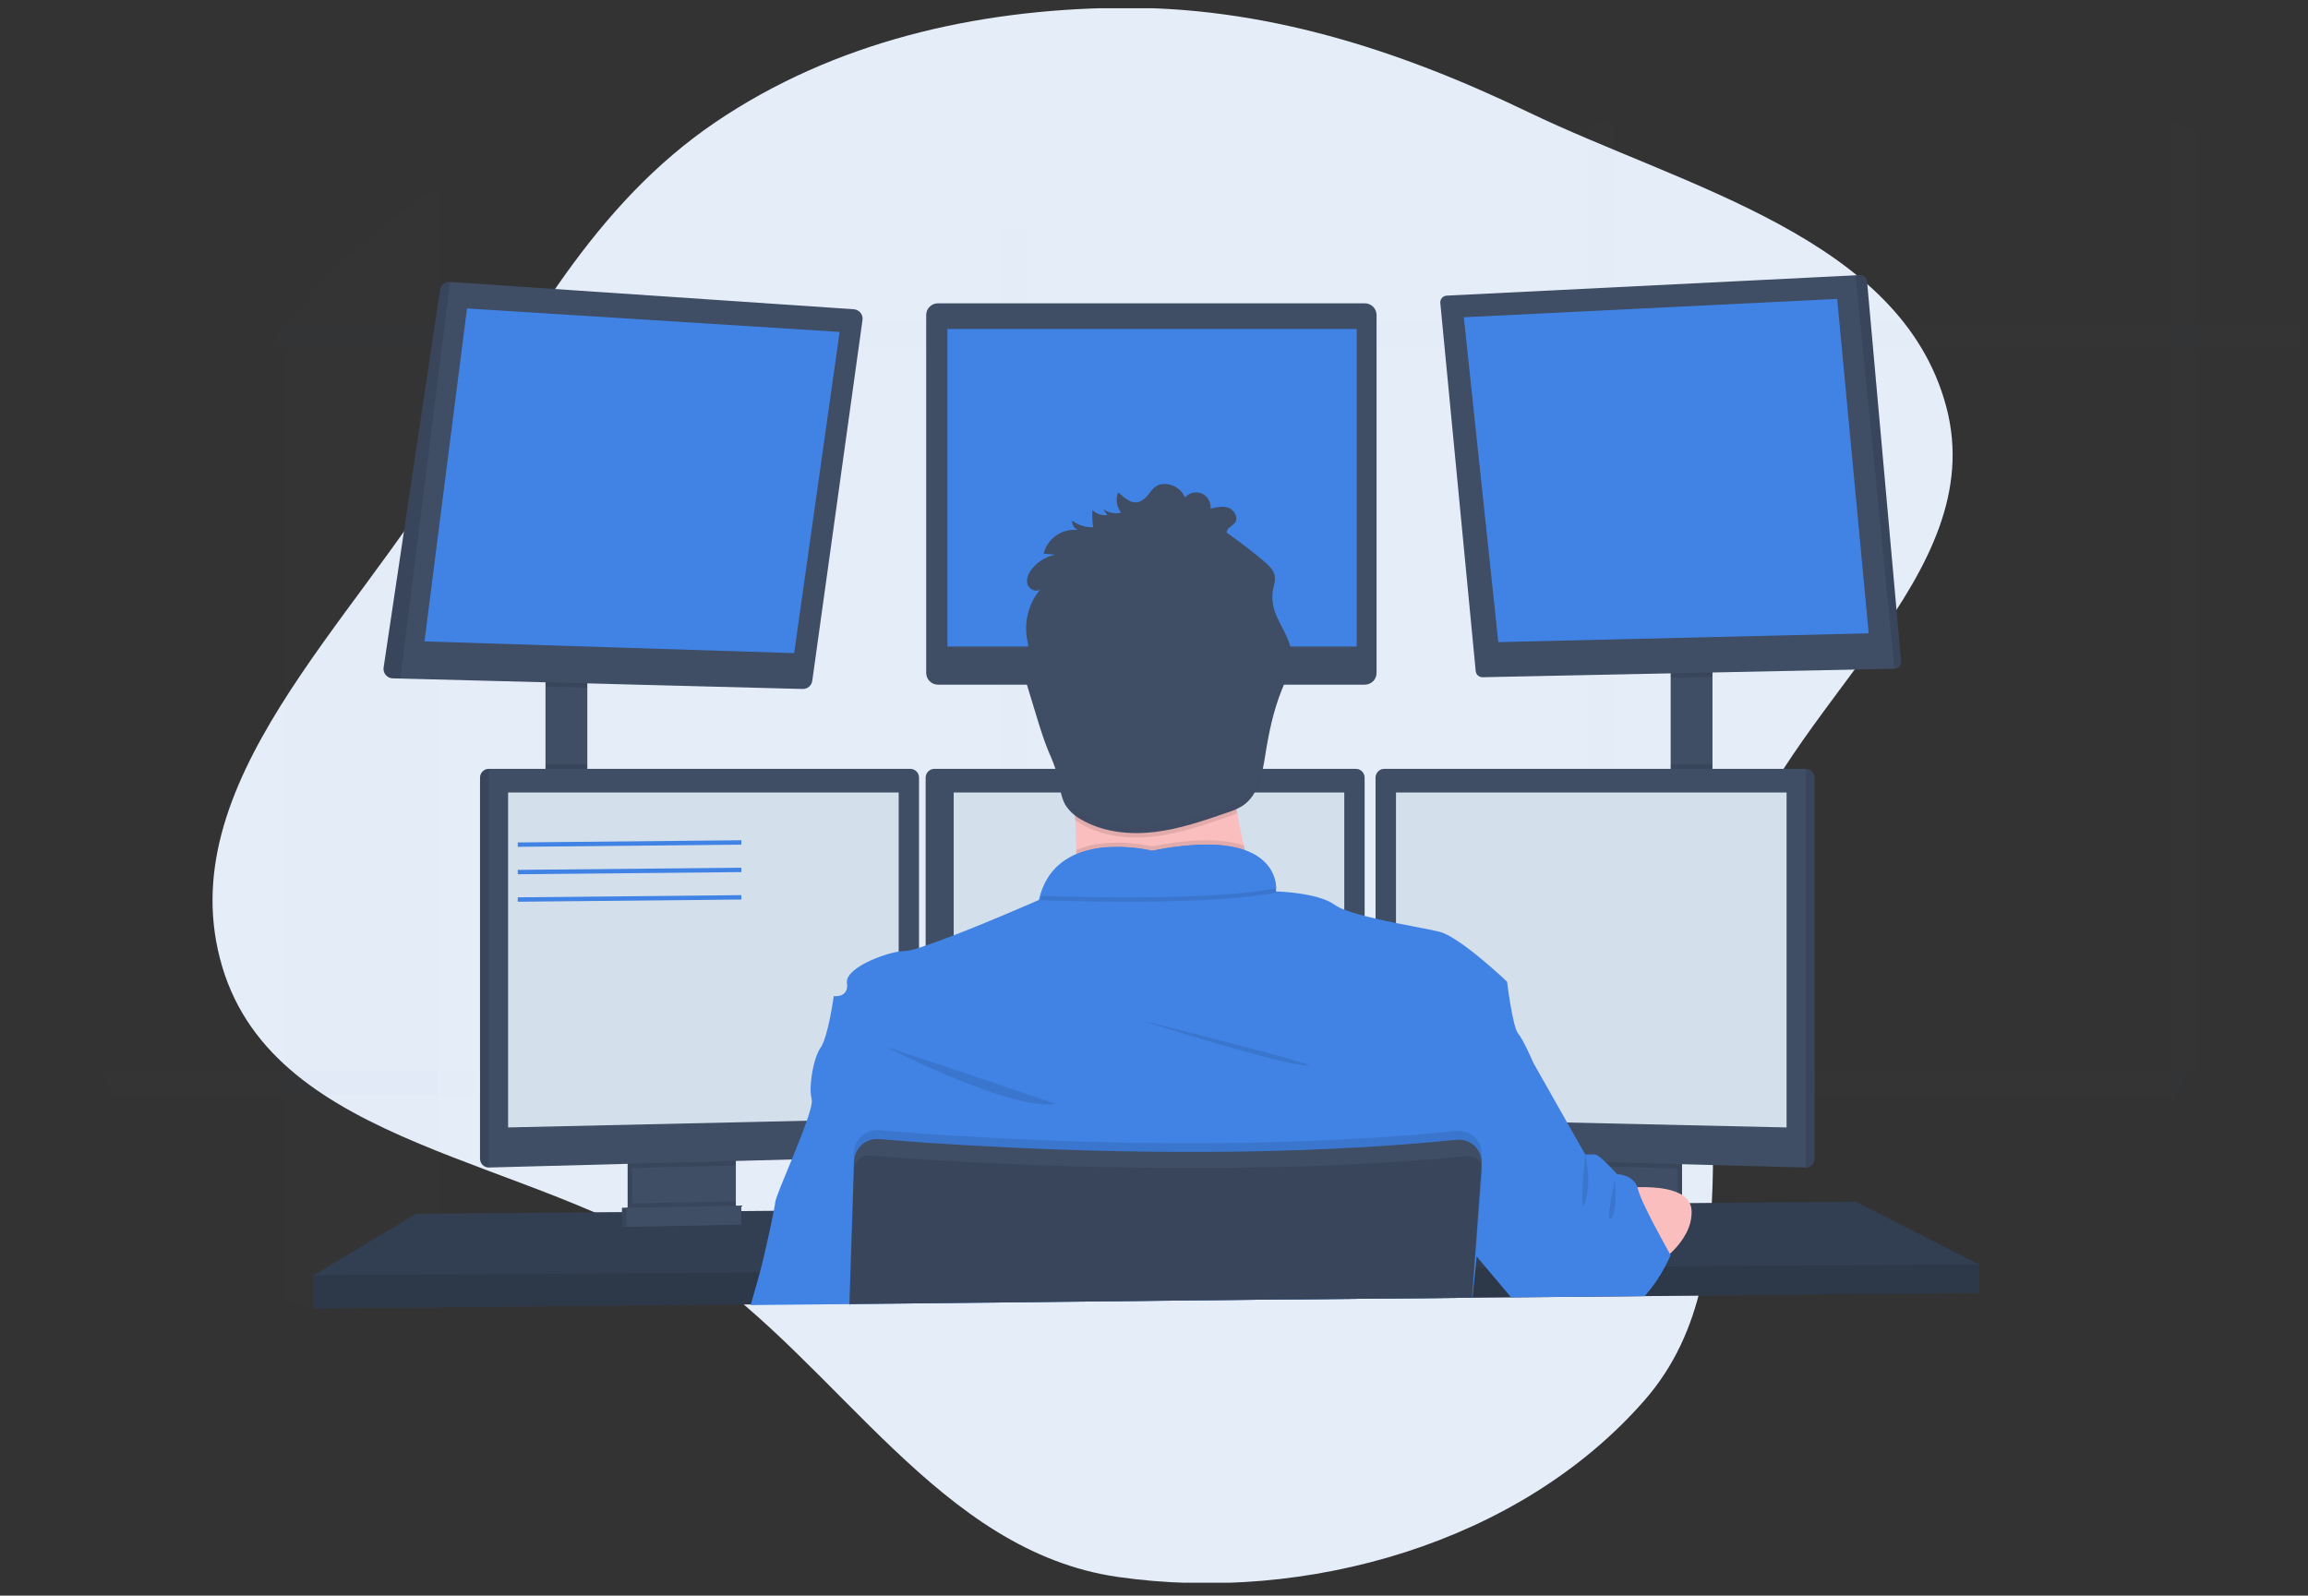 <svg width="175" height="121" viewBox="0 0 175 121" fill="none" xmlns="http://www.w3.org/2000/svg">
<rect x="0" y="0" width="175" height="121" fill="#333333" stroke="none"/>
<g clip-path="url(#clip0)">
<path fill-rule="evenodd" clip-rule="evenodd" d="M84.768 0.592C95.719 0.454 105.965 3.729 115.833 8.481C127.783 14.235 144.147 18.017 147.569 30.832C151.013 43.732 135.164 53.576 131.285 66.352C127.277 79.554 133.771 95.799 124.693 106.189C115.224 117.025 99.012 121.627 84.768 119.586C71.179 117.638 63.719 103.553 52.375 95.823C40.498 87.73 20.949 87.08 16.849 73.305C12.733 59.475 26.937 47.271 34.215 34.812C39.814 25.228 45.074 15.476 54.265 9.254C63.238 3.181 73.934 0.728 84.768 0.592Z" fill="#E5EDF8"/>
<g opacity="0.1">
<path opacity="0.1" d="M33.236 14.203V99.231L26.174 99.308C24.667 99.325 23.166 99.11 21.724 98.671V24.547H21.736C25.204 20.284 29.094 16.727 33.236 14.203Z" fill="#4183E4"/>
<path opacity="0.1" d="M179.228 26.396H20.282C20.755 25.769 21.236 25.157 21.724 24.561V24.547H178.832C178.985 25.151 179.117 25.768 179.228 26.396Z" fill="#4183E4"/>
<path opacity="0.1" d="M166.477 9.95V81.194H165.898C165.598 81.824 165.302 82.443 165.009 83.049C164.879 83.318 164.749 83.581 164.622 83.845V9.276C165.264 9.483 165.882 9.707 166.477 9.95Z" fill="#4183E4"/>
<path opacity="0.1" d="M122.328 9.127V98.266L120.473 98.285V9.508C121.088 9.378 121.706 9.249 122.328 9.127Z" fill="#4183E4"/>
<path opacity="0.1" d="M77.781 17.398V98.749L75.928 98.769V17.309C76.547 17.35 77.166 17.373 77.781 17.398Z" fill="#4183E4"/>
<path opacity="0.1" d="M165.898 81.195C165.598 81.826 165.302 82.444 165.009 83.051H8.478C8.263 82.44 8.063 81.822 7.877 81.195H165.898Z" fill="#4183E4"/>
</g>
<path d="M44.532 51.2H41.362V60.82H44.532V51.2Z" fill="#3F4D65"/>
<path d="M129.846 50.699H126.676V60.877H129.846V50.699Z" fill="#3F4D65"/>
<path d="M150.063 95.885V98.054L124.715 98.287L124.445 98.292L114.811 98.381L114.581 98.384L111.653 98.409H111.566L93.717 98.574L64.417 98.846H64.392L56.942 98.916L56.862 98.918L23.759 99.222V96.719L31.543 92.047L47.16 91.917L47.493 91.915L47.604 91.914L47.937 91.909L55.435 91.847L55.771 91.845L55.878 91.844L56.211 91.842L58.616 91.822L58.679 91.82L64.61 91.77H64.659L110.942 91.38L112.075 91.371H112.189L113.053 91.363L119.335 91.311L119.668 91.306L119.977 91.303H120.137L122.091 91.288L122.478 91.283L122.997 91.28L124.624 91.264L127.205 91.243L127.538 91.24L128.119 91.236H128.228L140.693 91.129L150.063 95.885Z" fill="#3F4D65"/>
<path opacity="0.2" d="M150.063 95.885V98.054L124.715 98.287L124.445 98.292L114.811 98.381L114.581 98.384L111.653 98.409H111.566L93.717 98.574L64.417 98.846H64.392L56.942 98.916L56.862 98.918L23.759 99.222V96.719L31.543 92.047L47.16 91.917L47.493 91.915L47.604 91.914L47.937 91.909L55.435 91.847L55.771 91.845L55.878 91.844L56.211 91.842L58.616 91.822L58.679 91.82L64.61 91.77H64.659L110.942 91.38L112.075 91.371H112.189L113.053 91.363L119.335 91.311L119.668 91.306L119.977 91.303H120.137L122.091 91.288L122.478 91.283L122.997 91.28L124.624 91.264L127.205 91.243L127.538 91.24L128.119 91.236H128.228L140.693 91.129L150.063 95.885Z" fill="black"/>
<path d="M55.461 87.544V91.63C55.461 91.823 55.406 92.013 55.302 92.177C55.199 92.34 55.051 92.471 54.877 92.554C54.746 92.617 54.604 92.652 54.459 92.654L48.636 92.778C48.481 92.782 48.327 92.749 48.186 92.683C48.008 92.601 47.857 92.47 47.752 92.305C47.646 92.141 47.59 91.949 47.59 91.753V87.544H55.461Z" fill="#3F4D65"/>
<path opacity="0.1" d="M55.461 87.544V91.63C55.461 91.823 55.406 92.013 55.302 92.177C55.199 92.34 55.051 92.471 54.877 92.554C54.746 92.617 54.604 92.652 54.459 92.654L48.636 92.778C48.481 92.782 48.327 92.749 48.186 92.683C48.008 92.601 47.857 92.47 47.752 92.305C47.646 92.141 47.59 91.949 47.59 91.753V87.544H55.461Z" fill="black"/>
<path d="M55.794 87.544V91.63C55.794 91.823 55.739 92.013 55.636 92.177C55.533 92.34 55.385 92.471 55.21 92.554C55.08 92.617 54.938 92.652 54.793 92.654L48.97 92.778C48.815 92.782 48.66 92.749 48.52 92.683C48.342 92.601 48.191 92.47 48.085 92.305C47.98 92.141 47.924 91.949 47.924 91.753V87.544H55.794Z" fill="#3F4D65"/>
<path d="M127.538 87.544H119.668V92.8H127.538V87.544Z" fill="#3F4D65"/>
<path opacity="0.1" d="M127.538 87.544H119.668V92.8H127.538V87.544Z" fill="black"/>
<path d="M127.205 87.544H119.335V92.8H127.205V87.544Z" fill="#3F4D65"/>
<path opacity="0.1" d="M44.532 51.198V52.154L41.362 52.072V51.198H44.532Z" fill="black"/>
<path d="M65.398 24.265L61.589 51.628C61.565 51.803 61.477 51.963 61.342 52.077C61.208 52.191 61.036 52.252 60.86 52.247L30.36 51.456L29.781 51.441C29.68 51.439 29.581 51.415 29.49 51.372C29.399 51.329 29.318 51.267 29.253 51.19C29.187 51.114 29.138 51.024 29.11 50.927C29.081 50.831 29.073 50.729 29.087 50.629L33.363 21.985C33.391 21.807 33.484 21.646 33.624 21.534C33.764 21.422 33.942 21.367 34.121 21.379L64.731 23.451C64.829 23.457 64.926 23.483 65.014 23.528C65.102 23.573 65.18 23.636 65.243 23.712C65.305 23.788 65.352 23.877 65.378 23.972C65.405 24.068 65.412 24.167 65.398 24.265Z" fill="#3F4D65"/>
<path d="M35.41 23.391L32.185 48.64L60.216 49.529L63.663 25.17L35.41 23.391Z" fill="#4183E4"/>
<path d="M103.486 23.001H71.116C70.625 23.001 70.227 23.399 70.227 23.89V51.031C70.227 51.522 70.625 51.92 71.116 51.92H103.486C103.977 51.92 104.375 51.522 104.375 51.031V23.89C104.375 23.399 103.977 23.001 103.486 23.001Z" fill="#3F4D65"/>
<path d="M102.872 24.948H71.838V49.029H102.872V24.948Z" fill="#4183E4"/>
<path opacity="0.1" d="M129.846 50.697V51.33L126.676 51.395V50.697H129.846Z" fill="black"/>
<path d="M144.15 50.163C144.154 50.233 144.145 50.302 144.122 50.367C144.099 50.433 144.063 50.493 144.016 50.544C143.969 50.595 143.913 50.636 143.85 50.665C143.787 50.693 143.719 50.709 143.649 50.711L112.415 51.356C112.286 51.359 112.16 51.312 112.063 51.226C111.966 51.14 111.905 51.02 111.893 50.891L109.209 22.981C109.202 22.911 109.21 22.841 109.231 22.775C109.252 22.709 109.286 22.648 109.332 22.595C109.377 22.543 109.433 22.5 109.496 22.469C109.558 22.439 109.626 22.422 109.696 22.418L140.693 20.877L141.026 20.86C141.159 20.853 141.289 20.898 141.389 20.985C141.49 21.072 141.552 21.195 141.564 21.327L144.15 50.163Z" fill="#3F4D65"/>
<path d="M110.992 24.058L139.301 22.667L141.692 48.028L113.607 48.695L110.992 24.058Z" fill="#4183E4"/>
<path opacity="0.1" d="M144.15 50.163C144.154 50.233 144.145 50.302 144.122 50.367C144.099 50.433 144.063 50.493 144.016 50.544C143.969 50.595 143.913 50.636 143.85 50.665C143.787 50.693 143.719 50.709 143.649 50.711L140.693 20.877L141.026 20.86C141.159 20.853 141.289 20.898 141.389 20.985C141.49 21.072 141.552 21.195 141.564 21.327L144.15 50.163Z" fill="black"/>
<path opacity="0.1" d="M34.126 21.377L30.36 51.456L29.781 51.441C29.68 51.439 29.581 51.416 29.49 51.372C29.399 51.329 29.318 51.267 29.253 51.19C29.187 51.114 29.138 51.024 29.11 50.927C29.081 50.831 29.073 50.729 29.087 50.629L33.363 21.985C33.391 21.806 33.484 21.644 33.626 21.532C33.767 21.419 33.946 21.364 34.126 21.377Z" fill="black"/>
<path opacity="0.1" d="M44.532 57.97H41.362V60.82H44.532V57.97Z" fill="black"/>
<path opacity="0.1" d="M55.794 87.542V88.371L47.924 88.582V87.542H55.794Z" fill="black"/>
<path d="M69.684 58.963V87.027C69.682 87.198 69.614 87.362 69.495 87.485C69.375 87.607 69.213 87.679 69.042 87.686L37.066 88.537H37.057C36.883 88.534 36.717 88.464 36.594 88.341C36.471 88.218 36.4 88.052 36.398 87.878V58.963C36.4 58.789 36.471 58.622 36.594 58.499C36.717 58.376 36.883 58.306 37.057 58.304H69.025C69.199 58.306 69.366 58.376 69.489 58.499C69.612 58.622 69.682 58.789 69.684 58.963Z" fill="#3F4D65"/>
<path opacity="0.1" d="M37.066 58.304V88.537H37.057C36.883 88.534 36.717 88.464 36.594 88.341C36.471 88.218 36.4 88.052 36.398 87.878V58.963C36.4 58.789 36.471 58.622 36.594 58.499C36.717 58.376 36.883 58.306 37.057 58.304H37.066Z" fill="black"/>
<path d="M38.526 60.096H68.141V84.831L38.526 85.498V60.096Z" fill="#D4DFEC"/>
<path opacity="0.1" d="M129.846 57.97H126.676V60.877H129.846V57.97Z" fill="black"/>
<path opacity="0.1" d="M127.205 87.542V88.612L119.335 88.401V87.542H127.205Z" fill="black"/>
<path d="M137.591 58.963V87.878C137.589 88.053 137.518 88.221 137.393 88.344C137.268 88.468 137.099 88.537 136.924 88.537L104.941 87.686C104.77 87.679 104.607 87.607 104.488 87.485C104.368 87.362 104.3 87.198 104.298 87.027V58.963C104.301 58.789 104.371 58.622 104.494 58.499C104.617 58.376 104.783 58.306 104.957 58.304H136.925C137.101 58.304 137.269 58.374 137.393 58.497C137.518 58.62 137.589 58.788 137.591 58.963Z" fill="#3F4D65"/>
<path opacity="0.1" d="M137.591 58.963V87.878C137.589 88.053 137.518 88.221 137.393 88.344C137.268 88.468 137.099 88.537 136.924 88.537V58.304C137.099 58.304 137.268 58.373 137.393 58.496C137.518 58.62 137.589 58.787 137.591 58.963Z" fill="black"/>
<path d="M135.464 60.096H105.848V84.831L135.464 85.498V60.096Z" fill="#D4DFEC"/>
<path d="M103.471 58.963V87.027C103.469 87.198 103.401 87.362 103.281 87.485C103.162 87.607 103 87.679 102.828 87.686L70.852 88.537C70.677 88.537 70.508 88.468 70.383 88.344C70.258 88.221 70.187 88.053 70.185 87.878V58.963C70.187 58.789 70.257 58.622 70.38 58.499C70.503 58.376 70.67 58.306 70.844 58.304H102.812C102.986 58.306 103.152 58.376 103.275 58.499C103.398 58.622 103.469 58.789 103.471 58.963Z" fill="#3F4D65"/>
<path d="M72.312 60.096H101.927V84.831L72.312 85.498V60.096Z" fill="#D4DFEC"/>
<path opacity="0.1" d="M150.063 95.885V98.054L124.715 98.287L124.445 98.292L114.811 98.381L114.581 98.384L111.653 98.409H111.566L93.717 98.574L64.417 98.846H64.392L56.942 98.916L56.862 98.918L23.759 99.222V96.719L57.548 96.497H57.628L64.467 96.45H64.499L111.73 96.138H111.778L111.806 96.136H111.885L112.684 96.132H112.928L125.356 96.048L126.09 96.045L126.254 96.043L150.063 95.885Z" fill="black"/>
<path d="M87.355 60.82C92.085 60.82 95.919 56.986 95.919 52.256C95.919 47.526 92.085 43.691 87.355 43.691C82.625 43.691 78.791 47.526 78.791 52.256C78.791 56.986 82.625 60.82 87.355 60.82Z" fill="#FBBEBE"/>
<path d="M95.921 69.775C95.921 69.775 79.32 71.777 80.905 69.775C81.479 69.05 81.637 66.905 81.606 64.46C81.596 63.718 81.569 62.949 81.53 62.183C81.347 58.512 80.905 54.925 80.905 54.925C80.905 54.925 95.42 48.084 93.752 53.507C93.085 55.698 93.303 58.774 93.81 61.663C93.959 62.505 94.131 63.331 94.311 64.115C94.751 66.028 95.288 67.917 95.921 69.775Z" fill="#FBBEBE"/>
<path opacity="0.1" d="M95.921 69.775C95.921 69.775 79.32 71.777 80.905 69.775C81.479 69.05 81.637 66.905 81.606 64.46C84.137 63.379 87.357 64.185 87.357 64.185C90.747 63.51 92.921 63.641 94.311 64.115C94.751 66.028 95.288 67.917 95.921 69.775Z" fill="black"/>
<path d="M64.41 99.035V98.894L93.712 98.576L111.565 98.409H111.615L111.596 98.656L111.621 98.409H111.653V98.381L111.882 96.136L111.968 95.287L111.995 95.022L112.018 94.8L113.049 91.361L114.081 87.928L114.948 85.036L116.273 80.618C116.273 80.618 115.522 78.866 115.105 78.366C114.688 77.865 114.271 74.445 114.271 74.445C114.271 74.445 110.71 71.053 109.154 70.662C108.501 70.495 107.213 70.273 105.845 69.995C105.333 69.891 104.807 69.781 104.302 69.661C104.016 69.596 103.736 69.528 103.467 69.459C102.945 69.329 102.429 69.169 101.924 68.982C101.659 68.886 101.407 68.757 101.173 68.6C99.947 67.701 96.874 67.599 96.755 67.599C96.755 67.595 96.755 67.591 96.755 67.587V67.572C96.76 67.502 96.76 67.432 96.755 67.362C96.755 67.295 96.755 67.217 96.74 67.128C96.74 67.102 96.74 67.073 96.728 67.045C96.72 66.985 96.71 66.921 96.695 66.855C96.69 66.825 96.683 66.796 96.675 66.766C96.627 66.565 96.557 66.37 96.466 66.184C96.455 66.157 96.44 66.129 96.427 66.102C96.345 65.948 96.25 65.801 96.143 65.663C96.121 65.635 96.098 65.605 96.073 65.577C95.936 65.416 95.784 65.268 95.619 65.136C95.574 65.101 95.527 65.064 95.479 65.031C95.452 65.009 95.423 64.989 95.394 64.971L95.245 64.874L95.107 64.794C94.985 64.728 94.856 64.662 94.716 64.601C94.673 64.581 94.626 64.562 94.579 64.544C94.533 64.526 94.459 64.497 94.398 64.474H94.388L94.263 64.424C94.167 64.392 94.071 64.364 93.969 64.335L93.814 64.295L93.647 64.257L93.48 64.222C93.313 64.189 93.135 64.159 92.948 64.135L92.757 64.112L92.562 64.092L92.36 64.075L92.073 64.058L91.74 64.047C90.268 64.047 88.8 64.203 87.362 64.512C86.362 64.29 85.338 64.196 84.315 64.232H84.17L84.003 64.242H83.896L83.681 64.262C83.609 64.262 83.536 64.277 83.464 64.287C83.392 64.297 83.317 64.305 83.246 64.317L83.135 64.335C83.027 64.354 82.917 64.374 82.802 64.397C82.765 64.404 82.728 64.412 82.692 64.422C82.546 64.454 82.401 64.492 82.258 64.536C82.186 64.556 82.114 64.579 82.043 64.604C82.006 64.614 81.971 64.627 81.936 64.641L81.829 64.679L81.724 64.721L81.599 64.771C81.535 64.798 81.474 64.826 81.412 64.856C81.377 64.871 81.342 64.888 81.308 64.906C81.275 64.924 81.24 64.939 81.208 64.958C80.831 65.153 80.482 65.399 80.172 65.689L80.087 65.77L80.004 65.855C79.975 65.884 79.949 65.914 79.922 65.944C79.813 66.063 79.712 66.188 79.618 66.319C79.592 66.354 79.567 66.389 79.541 66.426C79.436 66.582 79.34 66.745 79.255 66.913C79.233 66.953 79.213 66.995 79.193 67.035C79.057 67.317 78.945 67.61 78.859 67.911C78.828 68.022 78.8 68.133 78.774 68.245C78.774 68.245 75.242 69.803 72.312 70.931C71.533 71.231 70.799 71.503 70.185 71.708C70.006 71.768 69.839 71.823 69.684 71.875C69.347 71.997 68.997 72.078 68.641 72.115C68.474 72.118 68.306 72.134 68.141 72.162C66.794 72.381 64.487 73.33 64.235 74.283C64.215 74.359 64.209 74.438 64.218 74.516C64.218 74.516 64.218 74.528 64.218 74.535C64.385 75.703 63.217 75.536 63.217 75.536C63.217 75.536 62.8 78.623 62.216 79.457C61.794 80.057 61.505 81.397 61.469 82.408C61.448 82.723 61.472 83.04 61.542 83.348C61.542 83.356 61.542 83.364 61.542 83.371C61.609 83.595 61.449 84.205 61.177 84.988C60.881 85.847 60.451 86.915 60.037 87.923C59.413 89.444 58.826 90.826 58.789 91.129C58.774 91.264 58.731 91.507 58.671 91.819C58.427 93.09 57.886 95.511 57.62 96.49C57.421 97.221 57.132 98.222 56.934 98.909C56.934 98.93 56.922 98.95 56.917 98.968L64.397 98.894V99.035H64.42H64.41Z" fill="#4183E4"/>
<path opacity="0.1" d="M67.14 79.368C67.14 79.368 76.65 84.29 80.07 83.706L67.14 79.368Z" fill="black"/>
<path opacity="0.1" d="M86.494 77.366C86.494 77.366 95.754 80.37 98.841 80.787C101.927 81.204 86.494 77.366 86.494 77.366Z" fill="black"/>
<path opacity="0.1" d="M96.765 67.702C91.927 68.593 82.817 68.401 78.879 68.266C80.322 63.094 87.36 64.853 87.36 64.853C96.071 63.114 96.739 66.721 96.765 67.702Z" fill="black"/>
<path d="M96.765 67.369C91.927 68.26 82.817 68.068 78.879 67.933C80.322 62.76 87.36 64.519 87.36 64.519C96.071 62.78 96.739 66.388 96.765 67.369Z" fill="#4183E4"/>
<path d="M122.45 90.172C122.45 90.172 128.149 89.296 128.261 91.799C128.373 94.301 125.354 96.05 125.354 96.05L122.45 90.172Z" fill="#FBBEBE"/>
<path opacity="0.1" d="M93.81 61.663C93.565 61.772 93.315 61.869 93.059 61.953C91.261 62.574 89.447 63.199 87.553 63.426C85.66 63.653 83.673 63.453 82.021 62.508C81.847 62.41 81.68 62.302 81.52 62.183C81.337 58.512 80.895 54.925 80.895 54.925C80.895 54.925 95.41 48.084 93.742 53.507C93.078 55.698 93.303 58.774 93.81 61.663Z" fill="black"/>
<path d="M85.006 38.87C84.768 38.932 84.518 38.939 84.277 38.888C84.036 38.837 83.81 38.731 83.618 38.578L83.965 39.06C83.76 39.083 83.553 39.062 83.358 38.997C83.162 38.932 82.983 38.825 82.834 38.684C82.802 39.116 82.82 39.55 82.887 39.977C82.313 40.005 81.747 39.828 81.292 39.477C81.283 39.627 81.32 39.777 81.399 39.906C81.478 40.034 81.594 40.136 81.732 40.196C81.156 40.127 80.573 40.27 80.094 40.599C79.615 40.928 79.272 41.42 79.129 41.983L80 42.063C79.316 42.209 78.702 42.584 78.258 43.126C77.992 43.459 77.788 43.887 77.905 44.294C78.022 44.701 78.586 44.961 78.893 44.671C78.456 45.192 78.138 45.802 77.963 46.459C77.787 47.116 77.757 47.803 77.875 48.473C77.954 48.759 77.98 49.056 77.951 49.351C77.897 49.626 77.723 49.865 77.636 50.133C77.469 50.621 77.628 51.15 77.776 51.635L78.559 54.208C78.843 55.137 79.124 56.068 79.495 56.967C79.757 57.536 79.98 58.122 80.162 58.721C80.373 59.529 80.381 60.413 80.83 61.119C81.137 61.563 81.548 61.925 82.028 62.175C83.678 63.119 85.672 63.319 87.56 63.092C89.449 62.865 91.261 62.24 93.058 61.619C93.457 61.499 93.84 61.331 94.199 61.119C95.442 60.304 95.719 58.639 95.951 57.173C96.21 55.538 96.555 53.906 97.167 52.367C97.531 51.451 98.002 50.522 97.921 49.541C97.82 48.238 96.789 47.182 96.533 45.9C96.448 45.472 96.452 45.031 96.545 44.604C96.624 44.35 96.668 44.086 96.677 43.82C96.648 43.283 96.208 42.869 95.794 42.523C94.897 41.774 93.97 41.065 93.014 40.398C92.966 40.064 93.42 39.921 93.625 39.657C93.915 39.285 93.615 38.694 93.175 38.521C92.734 38.347 92.24 38.461 91.781 38.576C91.811 38.341 91.765 38.103 91.648 37.897C91.532 37.69 91.352 37.527 91.136 37.431C90.919 37.336 90.677 37.312 90.447 37.365C90.216 37.417 90.008 37.543 89.854 37.723C89.733 37.444 89.538 37.202 89.291 37.024C89.044 36.845 88.753 36.737 88.45 36.709C87.343 36.622 87.322 37.468 86.614 37.934C85.907 38.399 85.323 37.785 84.779 37.338C84.679 37.591 84.647 37.865 84.687 38.134C84.727 38.403 84.837 38.657 85.006 38.87Z" fill="#3F4D65"/>
<path d="M126.676 95.177C126.676 95.177 126.527 95.531 126.254 96.043C125.84 96.831 125.336 97.569 124.752 98.24L124.707 98.289H124.437L114.803 98.377H114.573L114.544 98.344L112.676 96.126L111.972 95.291L111.943 95.255L111.883 95.185L111.85 95.145L111.806 95.094L110.437 93.469L110.937 91.383L111.79 87.869L111.811 87.784L111.978 87.117L112.097 86.616L112.494 84.984L113.855 79.37L116.275 80.621L118.826 85.126L120.196 87.546H120.946C121.088 87.546 121.414 87.819 121.741 88.135C121.857 88.246 121.974 88.365 122.074 88.468C122.371 88.775 122.606 89.039 122.606 89.039C122.606 89.039 123.823 89.066 124.15 90.023C124.167 90.07 124.181 90.117 124.192 90.165C124.3 90.541 124.441 90.908 124.614 91.26C124.829 91.728 125.099 92.261 125.373 92.793C125.882 93.769 126.399 94.698 126.589 95.035L126.612 95.077L126.676 95.177Z" fill="#4183E4"/>
<path opacity="0.1" d="M112.344 87.644L112.327 87.883V87.899L112.299 88.283L112.077 91.371L111.808 95.092L111.731 96.14L111.565 98.382V98.411L93.712 98.578L64.415 98.894V99.035H64.392V98.894V98.848L64.467 96.452L64.61 91.77L64.734 87.801L64.746 87.405C64.753 87.167 64.809 86.932 64.91 86.716C65.011 86.499 65.155 86.306 65.333 86.147C65.511 85.988 65.72 85.868 65.947 85.792C66.174 85.717 66.413 85.688 66.651 85.709C67.439 85.775 68.461 85.857 69.684 85.944L70.185 85.981C77.247 86.471 90.3 87.105 103.471 86.314C103.748 86.299 104.026 86.282 104.305 86.263C106.347 86.134 108.388 85.969 110.408 85.762C110.664 85.735 110.922 85.765 111.165 85.849C111.407 85.932 111.629 86.068 111.813 86.247C111.998 86.426 112.141 86.643 112.233 86.882C112.324 87.122 112.362 87.379 112.344 87.636V87.644Z" fill="black"/>
<path d="M64.41 99.035V98.894L93.712 98.576L111.564 98.409H111.615V98.381L111.781 96.138L111.853 95.137L112.127 91.365L112.342 88.378V88.305C112.352 88.167 112.346 88.029 112.324 87.893C112.325 87.887 112.325 87.881 112.324 87.876C112.278 87.594 112.163 87.328 111.99 87.102C111.806 86.866 111.566 86.681 111.291 86.564C111.016 86.448 110.715 86.403 110.418 86.434C108.398 86.641 106.357 86.806 104.315 86.935C104.036 86.955 103.758 86.972 103.481 86.987C90.31 87.769 77.257 87.135 70.195 86.653L69.694 86.616C68.471 86.529 67.448 86.449 66.661 86.381C66.228 86.344 65.796 86.47 65.45 86.732C65.104 86.995 64.867 87.377 64.785 87.804C64.769 87.894 64.759 87.986 64.755 88.078L64.642 91.775L64.487 96.459L64.413 98.854V98.901V99.041L64.41 99.035Z" fill="#3F4D65"/>
<path opacity="0.1" d="M112.394 88.814L112.189 91.371L111.883 95.184L111.807 96.138L111.64 98.275L111.63 98.382V98.411L111.605 98.658L111.623 98.411H111.575L93.722 98.578L64.415 98.894V98.848L64.497 96.452L64.664 91.77L64.771 88.658C64.776 88.481 64.825 88.308 64.915 88.156C65.004 88.002 65.13 87.874 65.281 87.782C65.47 87.667 65.691 87.614 65.912 87.632C66.262 87.661 66.693 87.694 67.195 87.731C68.011 87.791 69.017 87.861 70.188 87.934C72.357 88.071 75.078 88.218 78.197 88.338C86.873 88.672 98.585 88.784 109.711 87.809C110.211 87.766 110.729 87.717 111.234 87.669C111.434 87.649 111.636 87.687 111.815 87.779C111.866 87.804 111.914 87.835 111.958 87.869C112.104 87.975 112.219 88.116 112.292 88.28C112.309 88.312 112.323 88.346 112.334 88.382C112.384 88.52 112.404 88.667 112.394 88.814Z" fill="black"/>
<path opacity="0.1" d="M55.794 91.098V91.63C55.794 91.823 55.739 92.013 55.636 92.177C55.533 92.34 55.385 92.471 55.21 92.554L48.52 92.683C48.342 92.601 48.191 92.47 48.085 92.305C47.98 92.141 47.924 91.949 47.924 91.753V91.253L55.794 91.098Z" fill="black"/>
<path d="M55.878 92.868L47.16 93.035V91.588L55.878 91.421V92.868Z" fill="#3F4D65"/>
<path opacity="0.1" d="M55.878 92.868L47.16 93.035V91.588L55.878 91.421V92.868Z" fill="black"/>
<path d="M56.211 92.868L47.493 93.035V91.588L56.211 91.421V92.868Z" fill="#3F4D65"/>
<g opacity="0.1">
<path opacity="0.1" d="M85.074 38.322C84.911 38.111 84.803 37.862 84.759 37.598C84.719 37.856 84.743 38.12 84.829 38.366C84.912 38.358 84.994 38.343 85.074 38.322Z" fill="black"/>
<path opacity="0.1" d="M82.955 39.43C82.924 39.226 82.903 39.02 82.894 38.813C82.894 39.018 82.894 39.225 82.894 39.432L82.955 39.43Z" fill="black"/>
<path opacity="0.1" d="M96.553 44.998C96.563 44.849 96.583 44.701 96.613 44.556C96.692 44.302 96.737 44.039 96.747 43.773C96.743 43.714 96.734 43.654 96.72 43.596C96.692 43.75 96.647 43.903 96.613 44.055C96.547 44.365 96.526 44.682 96.553 44.998Z" fill="black"/>
<path opacity="0.1" d="M93.083 39.842L93.265 39.974C93.418 39.863 93.561 39.739 93.694 39.604C93.756 39.517 93.795 39.415 93.806 39.309C93.817 39.202 93.8 39.094 93.757 38.996C93.74 39.034 93.719 39.07 93.694 39.103C93.488 39.367 93.034 39.512 93.083 39.842Z" fill="black"/>
<path opacity="0.1" d="M79.373 41.447C79.312 41.569 79.264 41.696 79.228 41.828C79.489 41.682 79.77 41.576 80.062 41.512L79.373 41.447Z" fill="black"/>
<path opacity="0.1" d="M81.674 39.632C81.564 39.572 81.459 39.503 81.36 39.427C81.356 39.493 81.361 39.559 81.375 39.624C81.475 39.619 81.575 39.622 81.674 39.632Z" fill="black"/>
<path opacity="0.1" d="M97.987 49.463C97.918 50.272 97.541 51.051 97.236 51.819C96.623 53.357 96.278 54.989 96.019 56.625C95.787 58.092 95.519 59.757 94.267 60.57C93.91 60.783 93.527 60.951 93.128 61.07C91.329 61.693 89.516 62.317 87.622 62.544C85.728 62.77 83.741 62.572 82.089 61.627C81.61 61.378 81.199 61.015 80.891 60.571C80.446 59.866 80.438 58.981 80.224 58.174C80.042 57.574 79.819 56.988 79.557 56.419C79.188 55.521 78.904 54.583 78.622 53.66C78.361 52.803 78.1 51.945 77.84 51.086C77.754 50.828 77.69 50.563 77.65 50.294C77.584 50.721 77.711 51.168 77.84 51.587C78.1 52.446 78.361 53.305 78.622 54.161C78.904 55.09 79.188 56.021 79.557 56.919C79.819 57.488 80.042 58.075 80.224 58.674C80.434 59.482 80.442 60.366 80.891 61.072C81.199 61.516 81.61 61.878 82.089 62.128C83.741 63.072 85.733 63.271 87.622 63.044C89.511 62.817 91.323 62.193 93.128 61.571C93.527 61.452 93.91 61.284 94.267 61.07C95.51 60.258 95.787 58.593 96.019 57.126C96.278 55.489 96.623 53.857 97.236 52.319C97.599 51.405 98.07 50.475 97.99 49.493C97.99 49.483 97.987 49.473 97.987 49.463Z" fill="black"/>
<path opacity="0.1" d="M78.017 48.817C78.017 48.817 78.017 48.805 78.017 48.799C78.047 48.504 78.021 48.207 77.94 47.923C77.907 47.74 77.885 47.554 77.875 47.369C77.856 47.721 77.877 48.075 77.94 48.423C77.967 48.553 77.997 48.685 78.017 48.817Z" fill="black"/>
<path opacity="0.1" d="M78.525 44.736C78.654 44.52 78.799 44.316 78.961 44.124C78.656 44.416 78.092 44.155 77.973 43.75C77.93 43.914 77.93 44.086 77.973 44.25C78.014 44.373 78.087 44.482 78.184 44.567C78.281 44.653 78.399 44.711 78.525 44.736Z" fill="black"/>
</g>
<path opacity="0.1" d="M120.197 87.544C120.197 87.544 120.726 89.463 120.197 91.131C119.668 92.8 120.197 87.544 120.197 87.544Z" fill="black"/>
<path opacity="0.1" d="M122.45 89.501C122.45 89.501 122.672 91.937 122.171 92.369C121.67 92.801 122.45 89.501 122.45 89.501Z" fill="black"/>
<path d="M39.258 64.052L56.211 63.885" stroke="#4183E4" stroke-width="0.334" stroke-miterlimit="10"/>
<path d="M39.258 66.132L56.211 65.967" stroke="#4183E4" stroke-width="0.334" stroke-miterlimit="10"/>
<path d="M39.258 68.215L56.211 68.048" stroke="#4183E4" stroke-width="0.334" stroke-miterlimit="10"/>
</g>
<defs>
<clipPath id="clip0">
<rect width="174" height="119.394" fill="white" transform="translate(0.33 0.626)"/>
</clipPath>
</defs>
</svg>
